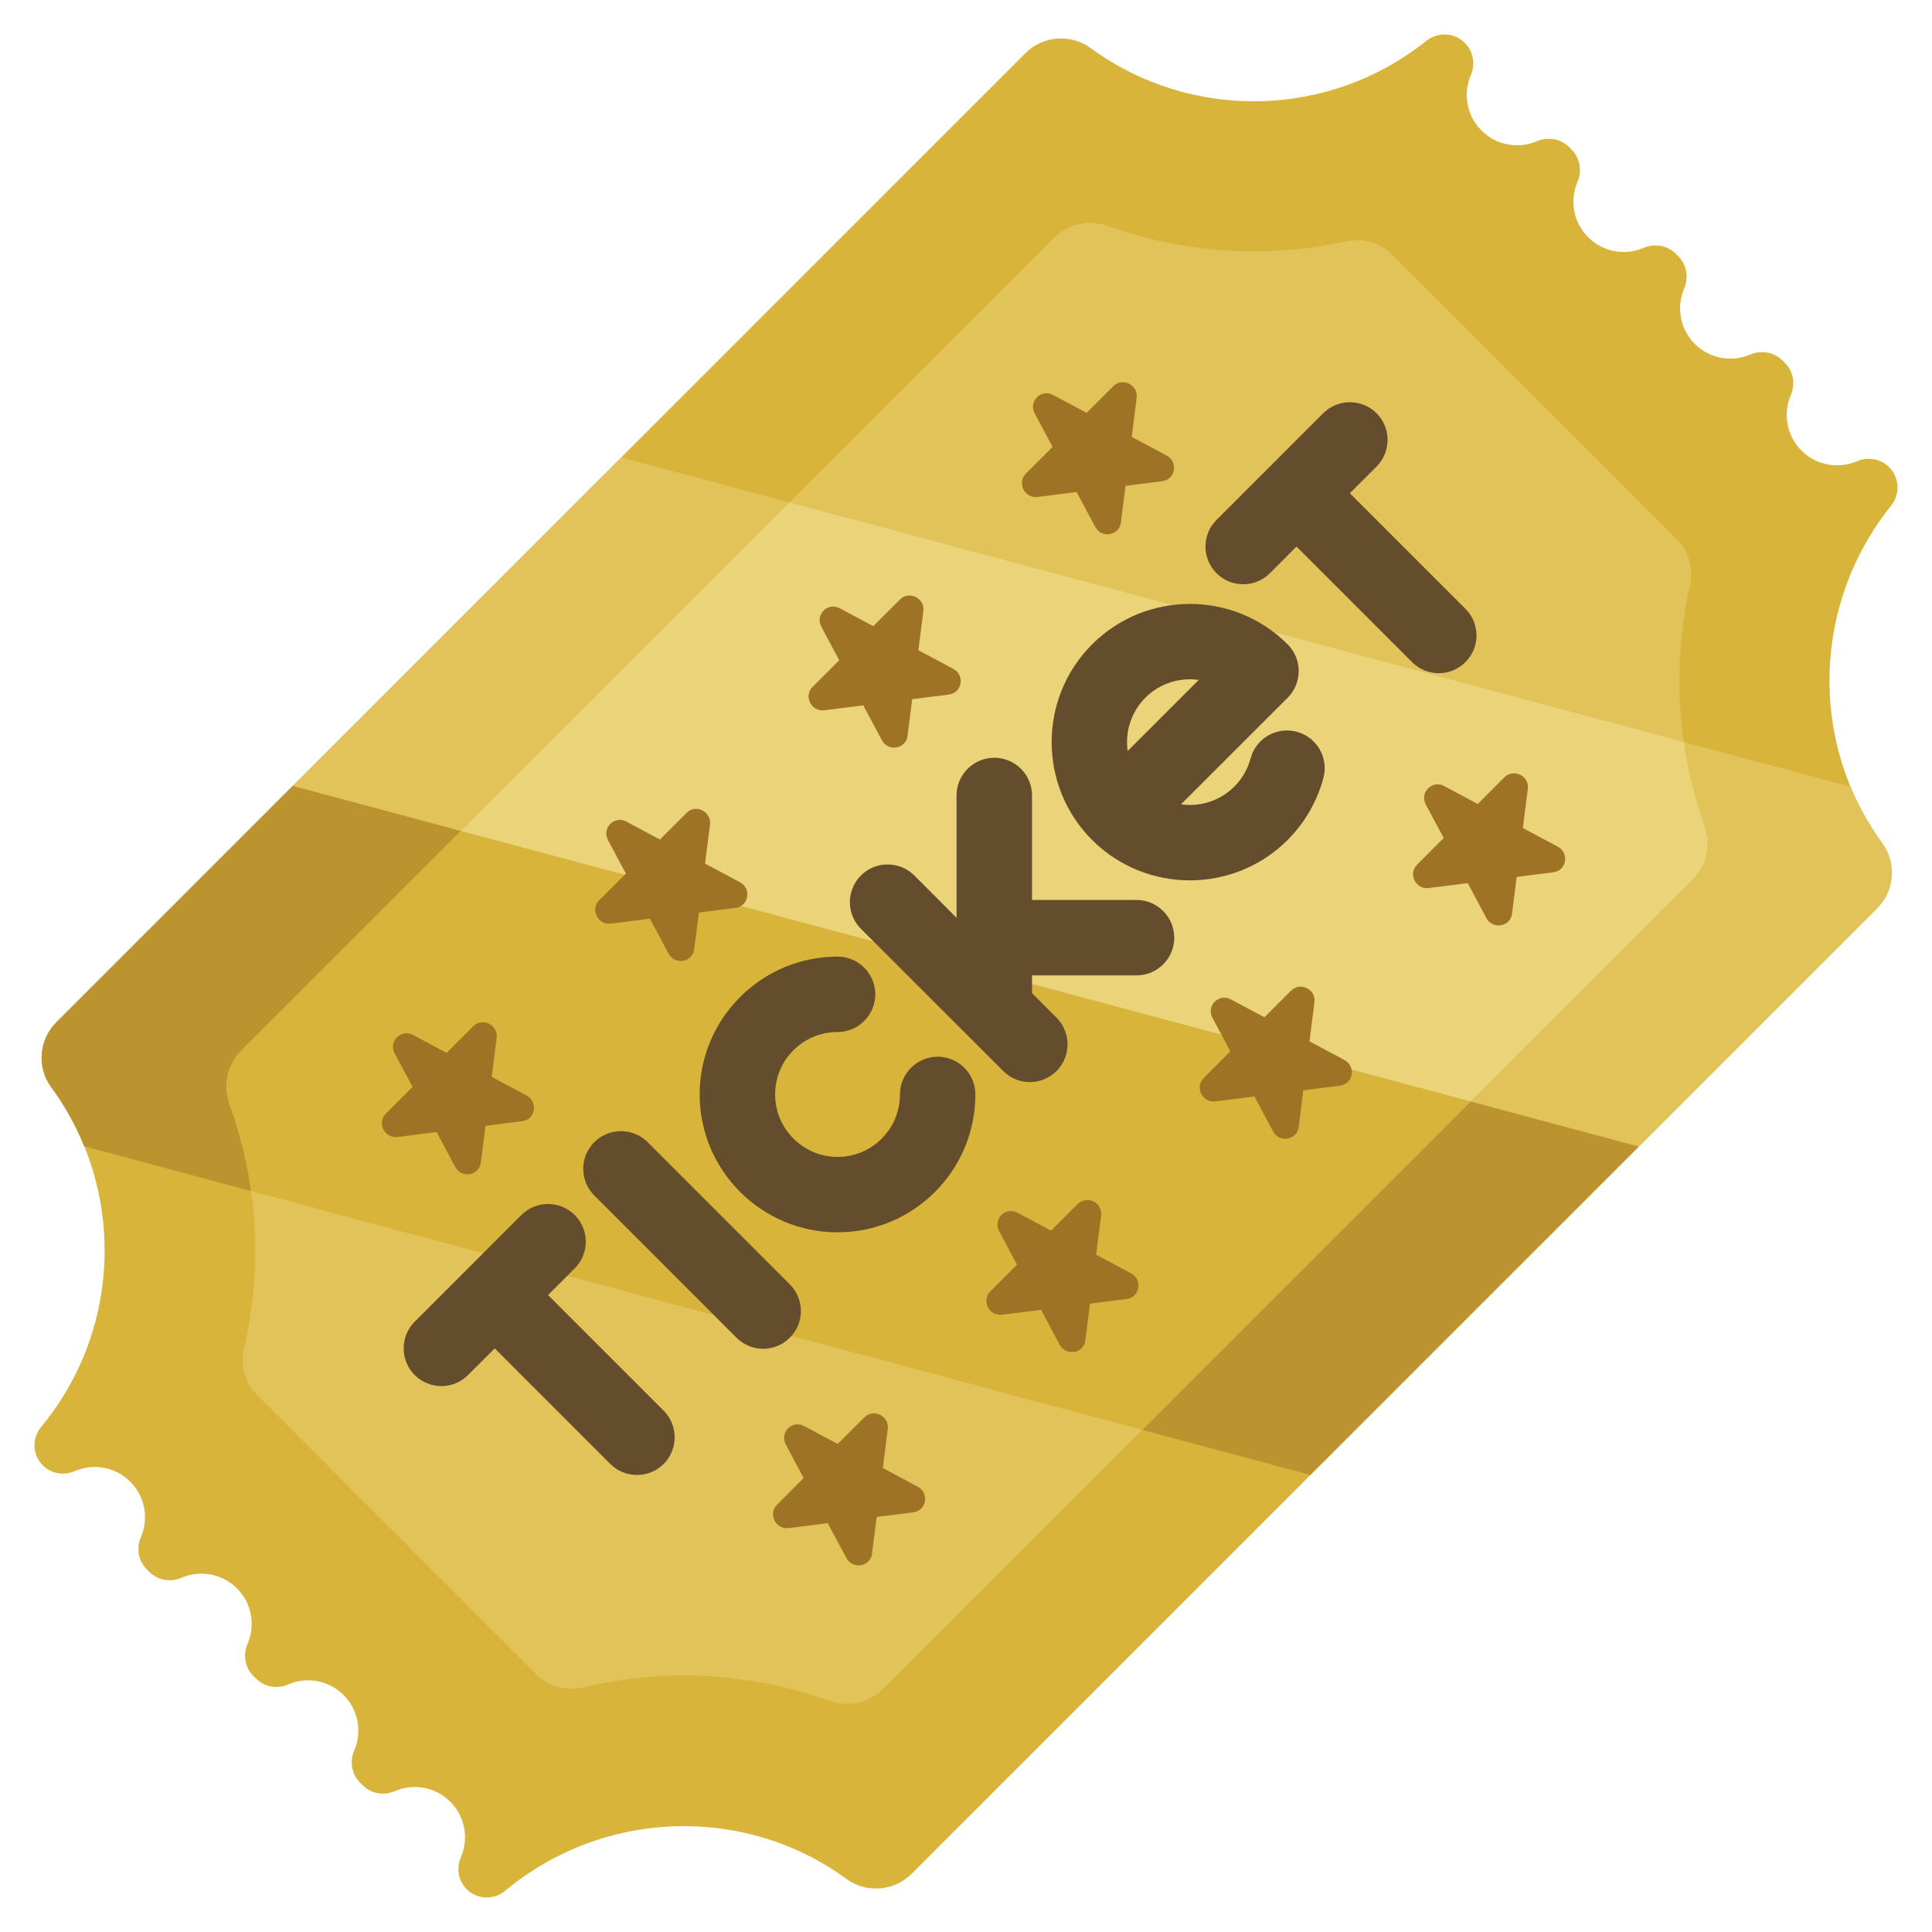 <svg width="28" height="28" viewBox="0 0 28 28" fill="none" xmlns="http://www.w3.org/2000/svg">
<g clip-path="url(#clip0_16_1173)">
<path d="M21.23 0.622L21.23 0.622C21.078 0.47 20.838 0.46 20.67 0.593C19.258 1.723 17.259 1.759 15.81 0.699C15.519 0.487 15.117 0.515 14.862 0.77L0.818 14.815C0.565 15.067 0.53 15.467 0.741 15.754C0.965 16.059 1.14 16.388 1.267 16.73C1.752 18.041 1.529 19.554 0.598 20.678C0.46 20.844 0.468 21.085 0.62 21.237L0.62 21.237C0.742 21.358 0.925 21.389 1.082 21.321C1.349 21.205 1.67 21.256 1.888 21.474C2.106 21.692 2.157 22.014 2.041 22.28C1.973 22.438 2.004 22.62 2.125 22.742L2.166 22.783C2.288 22.904 2.471 22.935 2.628 22.867C2.895 22.751 3.216 22.802 3.434 23.02C3.652 23.238 3.703 23.559 3.587 23.826C3.519 23.983 3.55 24.166 3.671 24.288L3.712 24.329C3.834 24.451 4.017 24.481 4.174 24.413C4.441 24.297 4.762 24.348 4.98 24.566C5.198 24.784 5.249 25.105 5.133 25.372C5.065 25.529 5.096 25.712 5.217 25.834L5.258 25.875C5.38 25.997 5.563 26.027 5.72 25.959C5.987 25.843 6.308 25.894 6.526 26.112C6.744 26.33 6.795 26.651 6.679 26.918C6.611 27.076 6.642 27.258 6.763 27.38C6.915 27.531 7.156 27.54 7.321 27.403C8.749 26.215 10.794 26.156 12.265 27.229C12.556 27.441 12.957 27.411 13.211 27.157L27.205 13.163C27.459 12.909 27.488 12.507 27.276 12.216C26.217 10.765 26.263 8.754 27.406 7.33C27.541 7.162 27.53 6.921 27.378 6.77C27.255 6.647 27.071 6.616 26.911 6.685C26.645 6.799 26.325 6.747 26.108 6.53C25.891 6.313 25.84 5.993 25.954 5.728C26.022 5.568 25.992 5.383 25.869 5.26L25.832 5.224C25.709 5.101 25.525 5.07 25.365 5.139C25.099 5.253 24.779 5.201 24.562 4.984C24.345 4.767 24.294 4.447 24.408 4.182C24.476 4.022 24.446 3.837 24.323 3.714L24.287 3.678C24.164 3.555 23.979 3.524 23.819 3.593C23.553 3.707 23.233 3.655 23.017 3.438C22.799 3.221 22.748 2.902 22.862 2.636C22.93 2.476 22.9 2.291 22.777 2.168L22.741 2.132C22.618 2.009 22.433 1.979 22.273 2.047C22.007 2.161 21.688 2.109 21.471 1.892C21.254 1.675 21.202 1.356 21.316 1.09C21.384 0.93 21.353 0.745 21.23 0.622Z" fill="#D9B43A"/>
<path d="M4.244 11.388L0.817 14.815C0.565 15.067 0.53 15.467 0.741 15.754C0.939 16.024 1.099 16.313 1.221 16.614L18.991 21.376L23.752 16.616L4.244 11.388Z" fill="#BB9430"/>
<path d="M4.244 11.389L23.752 16.616L27.204 13.163C27.459 12.909 27.488 12.507 27.276 12.216C27.089 11.96 26.937 11.686 26.819 11.402L9.004 6.628L4.244 11.389Z" fill="#E2C35A"/>
<path d="M15.283 3.441L3.494 15.23C3.292 15.432 3.229 15.733 3.327 16.001C3.74 17.138 3.809 18.373 3.536 19.543C3.479 19.788 3.552 20.046 3.73 20.224L7.767 24.262C7.947 24.441 8.206 24.514 8.452 24.455C9.632 24.172 10.878 24.237 12.024 24.651C12.292 24.747 12.591 24.684 12.793 24.483L24.535 12.741C24.736 12.54 24.799 12.241 24.703 11.973C24.303 10.853 24.233 9.635 24.493 8.477C24.548 8.236 24.471 7.984 24.296 7.81L20.181 3.695C20.008 3.521 19.758 3.444 19.518 3.497C18.368 3.749 17.159 3.674 16.045 3.272C15.78 3.176 15.483 3.242 15.283 3.441Z" fill="#E2C35A"/>
<path d="M6.682 12.042L3.494 15.23C3.292 15.432 3.229 15.733 3.327 16.001C3.476 16.411 3.579 16.834 3.639 17.262L16.553 20.722L21.313 15.962L6.682 12.042Z" fill="#D9B43A"/>
<path d="M6.682 12.042L21.313 15.962L24.535 12.741C24.736 12.54 24.799 12.241 24.703 11.973C24.561 11.576 24.462 11.168 24.403 10.754L11.443 7.282L6.682 12.042Z" fill="#EBD37A"/>
<path d="M19.177 5.989L17.631 7.535C17.417 7.748 17.417 8.094 17.631 8.308C17.844 8.521 18.19 8.521 18.404 8.308L18.79 7.921L20.465 9.596C20.679 9.81 21.025 9.81 21.238 9.596C21.452 9.383 21.452 9.037 21.238 8.823L19.563 7.148L19.95 6.762C20.163 6.548 20.163 6.202 19.95 5.989C19.736 5.776 19.39 5.776 19.177 5.989Z" fill="#644D2D"/>
<path d="M15.827 9.339C15.046 10.12 15.046 11.391 15.827 12.173C16.609 12.954 17.88 12.954 18.662 12.173C18.91 11.924 19.09 11.613 19.18 11.274C19.258 10.982 19.085 10.683 18.793 10.605C18.502 10.527 18.202 10.7 18.124 10.992C18.083 11.146 18.002 11.287 17.889 11.4C17.678 11.61 17.39 11.696 17.116 11.657L18.662 10.112C18.875 9.898 18.875 9.552 18.662 9.339C17.88 8.557 16.609 8.557 15.827 9.339ZM16.343 10.884C16.304 10.61 16.39 10.322 16.6 10.111C16.81 9.901 17.099 9.815 17.373 9.854L16.343 10.884Z" fill="#644D2D"/>
<path d="M14.957 13.043V11.529C14.957 11.227 14.712 10.982 14.41 10.982C14.108 10.982 13.863 11.227 13.863 11.529V13.301L13.251 12.688C13.037 12.475 12.691 12.475 12.477 12.688C12.264 12.902 12.264 13.248 12.477 13.461L14.539 15.522C14.752 15.736 15.098 15.736 15.312 15.522C15.525 15.309 15.525 14.963 15.312 14.749L14.957 14.394V14.136H16.471C16.622 14.136 16.759 14.075 16.858 13.976C16.957 13.877 17.018 13.741 17.018 13.59C17.018 13.288 16.773 13.043 16.471 13.043L14.957 13.043Z" fill="#644D2D"/>
<path d="M11.498 15.222C11.669 15.051 11.897 14.957 12.138 14.957C12.44 14.957 12.685 14.712 12.685 14.41C12.685 14.108 12.44 13.864 12.138 13.864C11.037 13.864 10.14 14.76 10.14 15.862C10.14 16.963 11.037 17.86 12.138 17.86C12.689 17.86 13.189 17.636 13.551 17.274C13.912 16.912 14.136 16.412 14.136 15.862C14.136 15.56 13.892 15.315 13.59 15.315C13.288 15.315 13.043 15.56 13.043 15.862C13.043 16.103 12.949 16.331 12.778 16.502C12.607 16.672 12.38 16.767 12.139 16.767C11.64 16.767 11.234 16.36 11.234 15.862C11.233 15.62 11.328 15.393 11.498 15.222Z" fill="#644D2D"/>
<path d="M8.613 16.553C8.399 16.766 8.399 17.112 8.613 17.326L10.674 19.387C10.887 19.601 11.234 19.601 11.447 19.387C11.661 19.174 11.661 18.828 11.447 18.614L9.386 16.553C9.172 16.34 8.826 16.34 8.613 16.553Z" fill="#644D2D"/>
<path d="M7.556 17.609L6.01 19.155C5.797 19.369 5.797 19.715 6.01 19.928C6.224 20.142 6.57 20.142 6.783 19.928L7.17 19.542L8.845 21.217C9.058 21.43 9.404 21.43 9.618 21.217C9.831 21.003 9.831 20.657 9.618 20.444L7.943 18.769L8.329 18.382C8.543 18.169 8.543 17.823 8.329 17.609C8.116 17.396 7.77 17.396 7.556 17.609Z" fill="#644D2D"/>
<path d="M5.986 14.999L6.473 15.259L6.859 14.872C6.992 14.739 7.221 14.854 7.198 15.042L7.126 15.607L7.632 15.877C7.804 15.969 7.76 16.225 7.569 16.249L7.037 16.317L6.969 16.848C6.945 17.04 6.689 17.084 6.597 16.912L6.328 16.406L5.762 16.478C5.574 16.501 5.459 16.272 5.592 16.139L5.979 15.752L5.719 15.266C5.627 15.092 5.812 14.907 5.986 14.999Z" fill="#9E7325"/>
<path d="M9.078 11.907L9.564 12.167L9.951 11.78C10.084 11.647 10.313 11.762 10.29 11.95L10.218 12.516L10.724 12.786C10.896 12.877 10.852 13.133 10.66 13.158L10.129 13.225L10.061 13.757C10.037 13.948 9.781 13.992 9.689 13.82L9.419 13.314L8.854 13.386C8.666 13.41 8.551 13.181 8.684 13.047L9.071 12.661L8.811 12.174C8.719 12 8.904 11.815 9.078 11.907Z" fill="#9E7325"/>
<path d="M12.17 8.815L12.656 9.075L13.043 8.688C13.176 8.555 13.405 8.67 13.382 8.858L13.31 9.424L13.816 9.693C13.988 9.785 13.944 10.041 13.752 10.066L13.22 10.133L13.153 10.665C13.129 10.856 12.873 10.9 12.781 10.728L12.511 10.222L11.946 10.294C11.758 10.318 11.643 10.088 11.776 9.955L12.163 9.569L11.903 9.082C11.811 8.908 11.996 8.723 12.17 8.815Z" fill="#9E7325"/>
<path d="M15.261 5.724L15.748 5.983L16.135 5.597C16.268 5.463 16.497 5.578 16.473 5.766L16.402 6.332L16.908 6.602C17.079 6.693 17.036 6.95 16.844 6.974L16.312 7.041L16.245 7.573C16.221 7.764 15.965 7.808 15.873 7.636L15.603 7.131L15.037 7.202C14.849 7.226 14.735 6.997 14.868 6.863L15.255 6.477L14.995 5.99C14.903 5.816 15.088 5.631 15.261 5.724Z" fill="#9E7325"/>
<path d="M11.654 20.668L12.141 20.927L12.528 20.541C12.661 20.407 12.89 20.522 12.866 20.71L12.795 21.276L13.3 21.546C13.472 21.637 13.428 21.894 13.237 21.918L12.705 21.985L12.638 22.517C12.614 22.708 12.357 22.752 12.266 22.58L11.996 22.075L11.43 22.146C11.242 22.17 11.127 21.941 11.261 21.808L11.647 21.421L11.388 20.934C11.295 20.761 11.481 20.575 11.654 20.668Z" fill="#9E7325"/>
<path d="M14.746 17.576L15.233 17.835L15.619 17.449C15.753 17.316 15.982 17.43 15.958 17.618L15.886 18.184L16.392 18.454C16.564 18.546 16.52 18.802 16.329 18.826L15.797 18.893L15.73 19.425C15.706 19.617 15.449 19.66 15.358 19.489L15.088 18.983L14.522 19.054C14.334 19.078 14.219 18.849 14.353 18.716L14.739 18.329L14.48 17.842C14.387 17.669 14.572 17.483 14.746 17.576Z" fill="#9E7325"/>
<path d="M17.838 14.484L18.325 14.743L18.711 14.357C18.845 14.224 19.074 14.338 19.05 14.526L18.978 15.092L19.484 15.362C19.656 15.454 19.612 15.71 19.421 15.734L18.889 15.801L18.822 16.333C18.797 16.525 18.541 16.568 18.45 16.397L18.18 15.891L17.614 15.962C17.426 15.986 17.311 15.757 17.445 15.624L17.831 15.237L17.571 14.75C17.479 14.577 17.664 14.391 17.838 14.484Z" fill="#9E7325"/>
<path d="M20.93 11.392L21.417 11.652L21.803 11.265C21.937 11.132 22.166 11.246 22.142 11.434L22.07 12L22.576 12.27C22.748 12.362 22.704 12.618 22.513 12.642L21.981 12.709L21.914 13.241C21.889 13.433 21.633 13.476 21.541 13.305L21.272 12.799L20.706 12.87C20.518 12.894 20.403 12.665 20.537 12.532L20.923 12.145L20.663 11.658C20.571 11.485 20.756 11.3 20.93 11.392Z" fill="#9E7325"/>
</g>
<defs>
<clipPath id="clip0_16_1173">
<rect width="27" height="27" fill="white" transform="translate(0.5 0.5)"/>
</clipPath>
</defs>
</svg>
